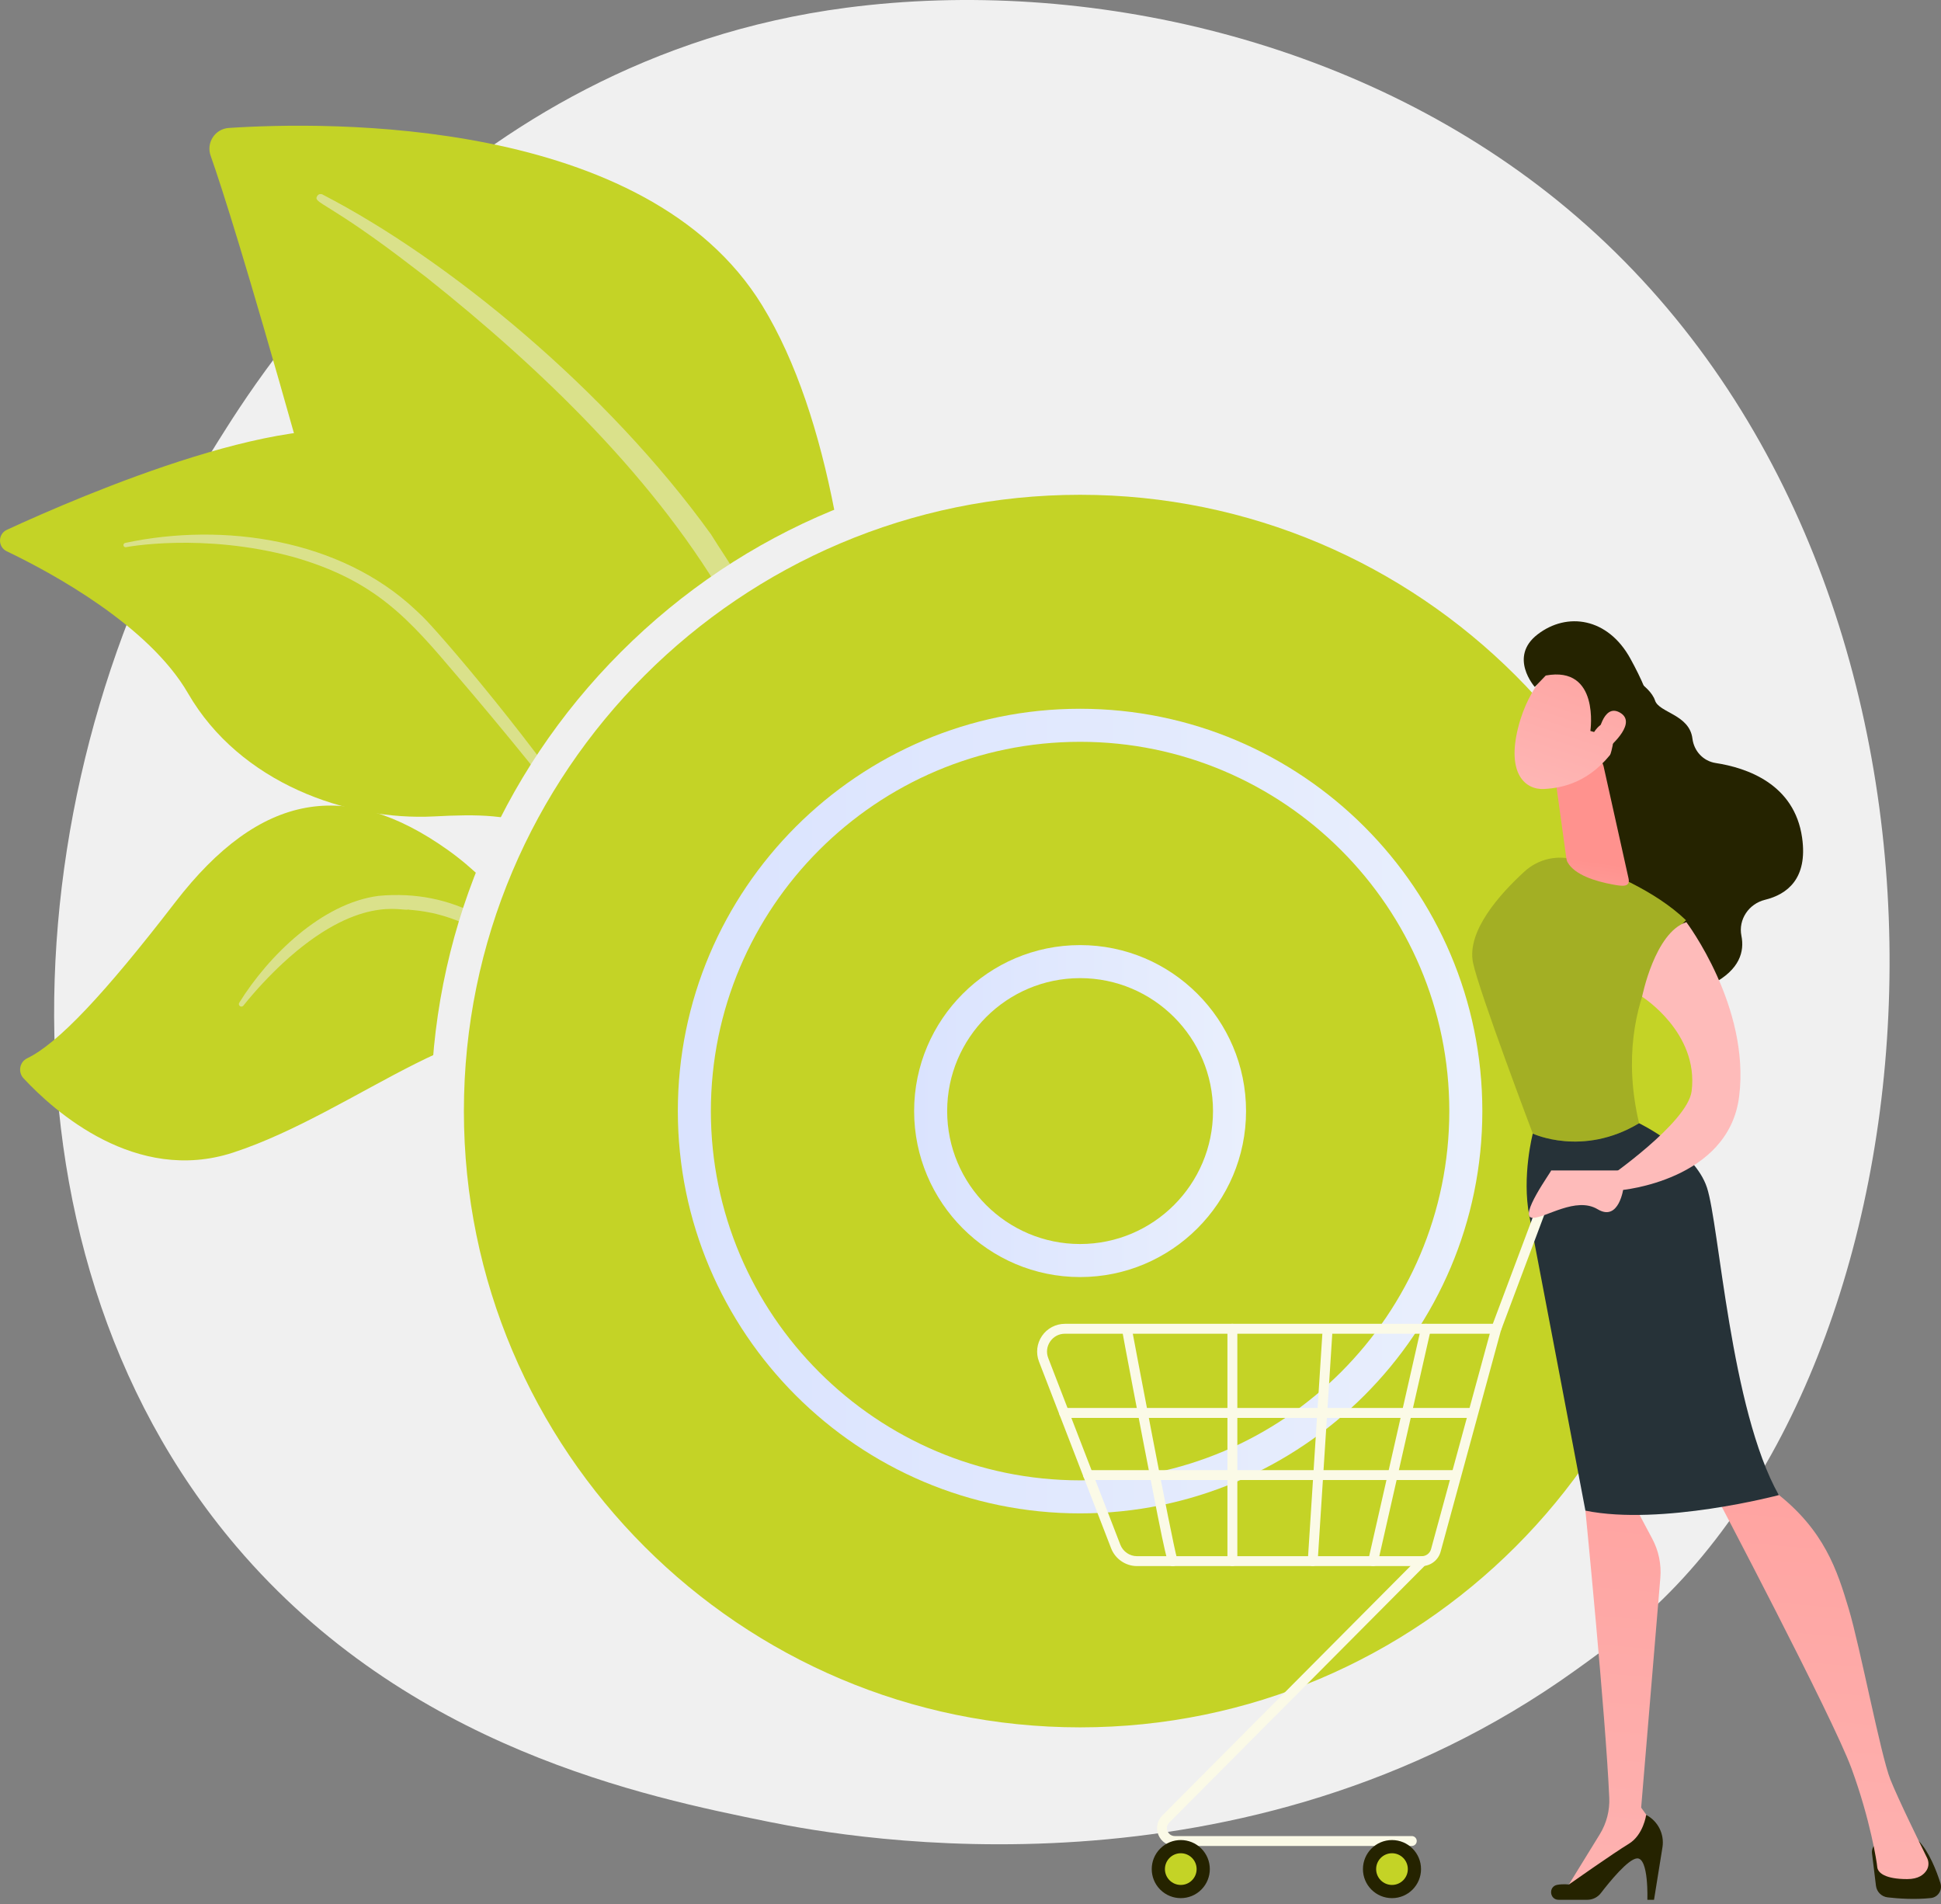 <svg width="209" height="205" viewBox="0 0 209 205" fill="none" xmlns="http://www.w3.org/2000/svg">
<rect x="0" y="0" width="209" height="205" fill="#808080" stroke="none"/>
<path d="M180.554 170.629C176.496 174.902 172.656 177.657 169.622 179.834C133.96 205.422 91.762 197.963 82.794 196.141C69.551 193.452 43.952 188.252 25.445 166.488C-2.556 133.56 1.804 81.683 23.523 47.439C27.496 41.175 48.481 6.409 91.133 0.833C116.946 -2.541 147.035 4.264 168.825 22.52C214.564 60.84 211.308 138.253 180.554 170.629Z" fill="#F0F0F0"/>
<path d="M91.834 109.04C91.834 109.04 86.488 85.993 74.36 82.575C62.233 79.158 41.187 80.484 31.976 47.785C26.583 28.641 23.942 20.345 22.678 16.756C22.185 15.355 23.16 13.872 24.641 13.775C35.118 13.088 69.572 12.488 82.075 32.894C96.898 57.085 91.834 109.04 91.834 109.04Z" fill="#C4D326"/>
<path opacity="0.5" d="M34.723 20.939C48.207 27.901 65.343 41.952 76.556 57.527C78.157 60.157 82.256 65.572 86.131 76.069C89.428 84.808 91.382 94.435 91.805 101.031C91.832 101.448 91.516 101.808 91.099 101.835C90.382 101.881 90.284 101.122 90.296 101.144C88.896 90.048 84.89 76.819 78.663 65.554C70.861 51.763 58.264 39.685 45.923 29.869L44.667 28.912C35.178 21.586 33.658 21.904 34.161 21.094C34.28 20.903 34.526 20.838 34.723 20.939Z" fill="#F0F0F0"/>
<path d="M98.429 135.383C100.235 135.757 78.014 118.961 64.226 87.152C57.729 72.162 52.661 52.592 41.819 47.336C32.796 42.962 8.605 53.41 0.744 57.038C-0.239 57.491 -0.251 58.882 0.725 59.35C5.535 61.655 16.012 67.315 20.248 74.645C25.831 84.307 37.431 88.383 46.751 87.896C56.072 87.409 61.448 87.881 69.408 100.94C77.368 113.998 93.296 134.32 98.429 135.383Z" fill="#C4D326"/>
<path opacity="0.5" d="M13.476 58.452C24.114 56.186 36.645 58.082 44.694 65.613L45.456 66.333C47.224 68.027 57.991 80.529 64.978 91.391C65.065 91.526 65.026 91.707 64.891 91.794C64.66 91.942 64.463 91.697 64.494 91.716C60.028 85.713 53.905 78.221 49.134 72.668C43.987 66.593 40.426 62.498 31.599 59.968C21.817 57.315 13.534 58.913 13.56 58.912C13.432 58.931 13.313 58.844 13.294 58.716C13.275 58.593 13.357 58.478 13.476 58.452Z" fill="#F0F0F0"/>
<path d="M79.461 143.155C80.549 143.414 71.382 134.111 68.416 124.6C65.45 115.089 59.047 99.202 48.207 91.501C37.367 83.8 28.037 85.242 18.87 97.135C11.232 107.045 6.239 112.34 2.923 113.938C2.102 114.333 1.912 115.424 2.533 116.092C5.836 119.644 14.614 127.497 25.085 124.093C38.441 119.75 52.624 106.693 59.532 112.766C66.44 118.838 66.856 123.123 67.907 126.572C68.958 130.022 72.261 141.443 79.461 143.155Z" fill="#C4D326"/>
<path opacity="0.5" d="M25.761 107.957C28.894 102.901 34.66 97.241 40.767 96.449C48.788 95.709 55.241 99.533 60.009 106.469C61.939 109.438 62.835 111.058 64.507 114.876C64.64 115.181 64.195 115.397 64.037 115.107C63.085 113.356 62.115 111.516 60.896 109.668C53.474 97.635 44.355 98.102 43.949 97.921C43.31 98.155 38.574 96.203 30.454 103.697C28.941 105.108 27.509 106.642 26.211 108.261L26.204 108.27C26.11 108.388 25.939 108.406 25.822 108.313C25.713 108.226 25.689 108.072 25.761 107.957Z" fill="#F0F0F0"/>
<path d="M116.3 187.748C153.926 187.748 184.428 157.246 184.428 119.62C184.428 81.994 153.926 51.492 116.3 51.492C78.674 51.492 48.172 81.994 48.172 119.62C48.172 157.246 78.674 187.748 116.3 187.748Z" fill="#C4D326"/>
<path d="M116.3 189.527C97.627 189.527 80.072 182.255 66.868 169.052C53.665 155.848 46.393 138.293 46.393 119.62C46.393 100.947 53.665 83.392 66.868 70.189C80.072 56.985 97.627 49.714 116.3 49.714C134.973 49.714 152.528 56.985 165.732 70.189C178.935 83.392 186.207 100.947 186.207 119.62C186.207 138.293 178.935 155.848 165.732 169.052C152.528 182.255 134.973 189.527 116.3 189.527ZM116.3 53.27C79.715 53.27 49.95 83.035 49.95 119.62C49.95 156.205 79.715 185.97 116.3 185.97C152.885 185.97 182.65 156.205 182.65 119.62C182.65 83.035 152.885 53.27 116.3 53.27Z" fill="#F0F0F0"/>
<path d="M116.3 161.154C139.239 161.154 157.834 142.559 157.834 119.62C157.834 96.681 139.239 78.086 116.3 78.086C93.361 78.086 74.766 96.681 74.766 119.62C74.766 142.559 93.361 161.154 116.3 161.154Z" fill="#C4D326"/>
<path d="M116.3 162.933C92.417 162.933 72.987 143.503 72.987 119.62C72.987 95.737 92.417 76.307 116.3 76.307C140.183 76.307 159.613 95.737 159.613 119.62C159.613 143.503 140.183 162.933 116.3 162.933ZM116.3 79.864C94.379 79.864 76.544 97.699 76.544 119.62C76.544 141.541 94.379 159.376 116.3 159.376C138.221 159.376 156.056 141.541 156.056 119.62C156.056 97.699 138.221 79.864 116.3 79.864Z" fill="url(#paint0_linear_42_1564)"/>
<path d="M116.3 135.712C125.187 135.712 132.392 128.507 132.392 119.62C132.392 110.733 125.187 103.528 116.3 103.528C107.413 103.528 100.208 110.733 100.208 119.62C100.208 128.507 107.413 135.712 116.3 135.712Z" fill="#C4D326"/>
<path d="M116.3 137.49C106.447 137.49 98.43 129.474 98.43 119.62C98.43 109.767 106.447 101.75 116.3 101.75C126.154 101.75 134.17 109.767 134.17 119.62C134.17 129.474 126.154 137.49 116.3 137.49ZM116.3 105.307C108.408 105.307 101.987 111.728 101.987 119.62C101.987 127.512 108.408 133.933 116.3 133.933C124.192 133.933 130.613 127.513 130.613 119.62C130.613 111.728 124.192 105.307 116.3 105.307Z" fill="url(#paint1_linear_42_1564)"/>
<path d="M174.707 72.326C174.707 72.326 177.664 73.764 178.207 75.416C178.643 76.741 181.912 76.912 182.235 79.519C182.402 80.864 183.398 81.942 184.738 82.148C188.077 82.659 193.222 84.393 194.045 90.19C194.674 94.614 192.418 96.292 190.051 96.873C188.312 97.299 187.157 98.99 187.509 100.746C187.846 102.429 187.343 104.375 184.426 105.915C177.89 109.363 171.363 97.744 171.363 97.744L170.025 77.456L174.707 72.326Z" fill="#252300"/>
<path d="M201.573 199.54L201.996 203.017C202.076 203.676 202.596 204.198 203.256 204.273C204.37 204.401 206.159 204.531 207.909 204.346C208.677 204.265 209.176 203.487 208.942 202.751C208.515 201.409 207.735 199.394 206.61 198.208H202.753C202.04 198.208 201.487 198.832 201.573 199.54Z" fill="#252300"/>
<path d="M171.363 158.809L170.712 162.638C170.712 162.638 172.892 184.721 173.28 193.554C173.341 194.939 172.982 196.308 172.255 197.488L168.465 203.644L178.099 197.959L178.291 196.783L176.714 194.615L178.779 169.876C178.901 168.423 178.601 166.966 177.916 165.678L175.923 161.934L171.363 158.809Z" fill="url(#paint2_linear_42_1564)"/>
<path d="M167.83 204.536H170.905C171.48 204.536 172.023 204.272 172.374 203.816C173.332 202.57 175.318 200.14 176.268 200.077C177.546 199.992 177.383 204.536 177.383 204.536H178.099L179.007 198.889C179.235 197.468 178.528 196.061 177.253 195.395C177.253 195.395 176.96 197.556 175.376 198.512C173.792 199.468 168.928 202.891 168.928 202.891C168.928 202.891 168.333 202.806 167.679 202.924C166.709 203.099 166.844 204.536 167.83 204.536Z" fill="#252300"/>
<path d="M184.559 160.627C184.559 160.627 197.331 184.854 199.361 190.386C201.391 195.917 202.103 200.532 202.13 200.969C202.172 201.651 203.022 202.306 205.363 202.306C206.571 202.306 207.162 201.822 207.452 201.353C207.699 200.953 207.712 200.453 207.504 200.031C206.765 198.536 204.42 193.758 203.552 191.591C202.515 189.004 200.285 177.278 199.062 173.201C197.839 169.124 196.457 164.701 191.131 160.627C191.131 160.627 187.475 157.047 184.559 160.627Z" fill="url(#paint3_linear_42_1564)"/>
<path d="M176.491 120.93C173.196 106.97 181.542 99.074 181.542 99.074C178.165 95.832 173.007 93.724 169.742 92.628C167.8 91.976 165.668 92.441 164.156 93.823C161.534 96.218 157.905 100.243 158.611 103.652C159.248 106.723 165.047 122.045 165.047 122.045C165.047 122.045 170.409 124.583 176.491 120.93Z" fill="#A3AF24"/>
<path d="M183.795 127.842C182.454 123.803 176.491 120.93 176.491 120.93C170.409 124.583 165.047 122.045 165.047 122.045C165.047 122.045 163.844 126.642 164.674 130.914C165.504 135.185 170.712 162.638 170.712 162.638C178.917 164.301 191.536 160.966 191.536 160.966C186.31 151.687 185.136 131.881 183.795 127.842Z" fill="#263238"/>
<path d="M172.667 82.493L175.345 94.525C175.602 95.585 174.635 95.411 173.564 95.209C171.809 94.879 169.548 94.197 168.792 92.832C168.715 92.693 168.677 92.536 168.655 92.379L167.504 84.035C167.413 83.374 167.771 82.731 168.381 82.46L170.602 81.476C171.457 81.097 172.447 81.585 172.667 82.493Z" fill="url(#paint4_linear_42_1564)"/>
<path d="M167.536 71.526C167.536 71.526 164.685 73.456 163.459 78.372C162.234 83.288 164.225 85.051 166.266 84.943C168.308 84.835 171.267 84.204 173.831 80.677C176.396 77.15 171.273 69.167 167.536 71.526Z" fill="url(#paint5_linear_42_1564)"/>
<path d="M171.246 78.694C171.246 78.694 172.29 71.65 166.442 72.728L165.26 73.959C165.26 73.959 162.397 70.735 165.565 68.298C168.733 65.861 173.129 66.485 175.561 70.922C177.993 75.358 178.875 78.475 176.837 81.232C174.799 83.989 173.265 81.624 173.265 81.624C173.265 81.624 174.2 79.239 173.424 78.215C172.649 77.191 171.648 78.81 171.648 78.81L171.246 78.694Z" fill="#252300"/>
<path d="M172.045 79.297C172.045 79.297 172.561 75.673 174.411 76.709C176.262 77.745 173.744 80.095 172.735 80.894L172.045 79.297Z" fill="url(#paint6_linear_42_1564)"/>
<path d="M181.581 99.279C181.581 99.279 188.473 108.385 187.266 118.041C186.129 127.138 174.523 128.136 174.523 128.136L173.033 126.878C173.033 126.878 181.723 120.884 182.149 117.473C182.938 111.165 176.816 107.311 176.816 107.311C176.816 107.311 178.169 100.416 181.581 99.279Z" fill="url(#paint7_linear_42_1564)"/>
<path d="M153.094 168.607H122.432C121.205 168.607 120.083 167.838 119.641 166.693L111.876 146.596C111.52 145.675 111.641 144.639 112.199 143.825C112.758 143.01 113.68 142.524 114.667 142.524H161.811L155.12 167.06C154.871 167.971 154.038 168.607 153.094 168.607ZM114.667 143.591C114.022 143.591 113.444 143.896 113.079 144.428C112.714 144.96 112.638 145.61 112.871 146.211L120.635 166.309C120.92 167.045 121.642 167.541 122.432 167.541H153.094C153.558 167.541 153.968 167.228 154.091 166.779L160.415 143.591H114.667Z" fill="#FBFAE7"/>
<path d="M161.612 143.245L160.613 142.87L165.847 128.915L171.862 128.313L171.968 129.374L166.613 129.91L161.612 143.245Z" fill="#FBFAE7"/>
<path d="M167.02 126.012H175.072L174.815 127.863C174.815 127.863 174.35 131.583 172.025 130.188C169.7 128.793 166.445 131.118 165.05 131.118C163.374 131.118 167.131 126.021 167.02 126.012Z" fill="url(#paint8_linear_42_1564)"/>
<path d="M152.016 198.74H126.506C125.715 198.74 125.015 198.265 124.723 197.529C124.431 196.795 124.614 195.969 125.19 195.427L152.775 167.698C152.983 167.489 153.321 167.488 153.529 167.696C153.738 167.903 153.739 168.241 153.531 168.45L125.934 196.191C125.658 196.451 125.581 196.8 125.715 197.136C125.848 197.472 126.144 197.673 126.506 197.673H152.016C152.31 197.673 152.549 197.912 152.549 198.206C152.549 198.501 152.31 198.74 152.016 198.74Z" fill="#FBFAE7"/>
<path d="M156.518 159.342H117.166C116.872 159.342 116.633 159.103 116.633 158.809C116.633 158.514 116.872 158.275 117.166 158.275H156.518C156.812 158.275 157.051 158.514 157.051 158.809C157.051 159.103 156.812 159.342 156.518 159.342Z" fill="#FBFAE7"/>
<path d="M158.522 152.652H114.581C114.287 152.652 114.048 152.414 114.048 152.119C114.048 151.824 114.287 151.586 114.581 151.586H158.522C158.816 151.586 159.055 151.824 159.055 152.119C159.055 152.414 158.816 152.652 158.522 152.652Z" fill="#FBFAE7"/>
<path d="M126.285 168.616C126.258 168.616 126.232 168.614 126.205 168.61C125.691 168.529 125.681 168.527 123.194 155.685C123.17 155.56 120.786 143.228 120.802 143.016L121.334 143.058L121.862 142.985C121.893 143.184 126.201 165.983 126.738 167.778C126.818 167.897 126.849 168.048 126.813 168.198C126.754 168.442 126.53 168.616 126.285 168.616Z" fill="#FBFAE7"/>
<path d="M132.699 168.607C132.404 168.607 132.166 168.369 132.166 168.074V143.058C132.166 142.763 132.404 142.524 132.699 142.524C132.993 142.524 133.232 142.763 133.232 143.058V168.074C133.232 168.369 132.993 168.607 132.699 168.607Z" fill="#FBFAE7"/>
<path d="M141.35 168.607C141.339 168.607 141.327 168.607 141.316 168.606C141.022 168.587 140.799 168.334 140.818 168.04L142.387 143.592C142.406 143.298 142.661 143.084 142.953 143.094C143.247 143.113 143.47 143.366 143.451 143.661L141.882 168.108C141.864 168.39 141.629 168.607 141.35 168.607Z" fill="#FBFAE7"/>
<path d="M147.853 168.607C147.814 168.607 147.774 168.603 147.734 168.594C147.447 168.528 147.267 168.243 147.332 167.956L153.015 142.939C153.08 142.652 153.366 142.473 153.653 142.537C153.94 142.603 154.12 142.888 154.055 143.176L148.372 168.192C148.316 168.439 148.096 168.607 147.853 168.607Z" fill="#FBFAE7"/>
<path d="M129.353 203.44C128.132 204.661 126.152 204.661 124.931 203.44C123.71 202.219 123.71 200.239 124.931 199.018C126.152 197.797 128.132 197.797 129.353 199.018C130.574 200.239 130.574 202.219 129.353 203.44Z" fill="#252300"/>
<path d="M127.142 202.935C128.084 202.935 128.848 202.171 128.848 201.229C128.848 200.287 128.084 199.523 127.142 199.523C126.2 199.523 125.436 200.287 125.436 201.229C125.436 202.171 126.2 202.935 127.142 202.935Z" fill="#C4D326"/>
<path d="M149.884 204.356C151.611 204.356 153.011 202.956 153.011 201.229C153.011 199.502 151.611 198.102 149.884 198.102C148.157 198.102 146.757 199.502 146.757 201.229C146.757 202.956 148.157 204.356 149.884 204.356Z" fill="#252300"/>
<path d="M151.589 201.229C151.589 202.171 150.826 202.935 149.884 202.935C148.942 202.935 148.178 202.171 148.178 201.229C148.178 200.287 148.942 199.523 149.884 199.523C150.826 199.523 151.589 200.287 151.589 201.229Z" fill="#C4D326"/>
<defs>
<linearGradient id="paint0_linear_42_1564" x1="72.987" y1="119.62" x2="159.613" y2="119.62" gradientUnits="userSpaceOnUse">
<stop stop-color="#DAE3FE"/>
<stop offset="1" stop-color="#E9EFFD"/>
</linearGradient>
<linearGradient id="paint1_linear_42_1564" x1="98.43" y1="119.62" x2="134.17" y2="119.62" gradientUnits="userSpaceOnUse">
<stop stop-color="#DAE3FE"/>
<stop offset="1" stop-color="#E9EFFD"/>
</linearGradient>
<linearGradient id="paint2_linear_42_1564" x1="170.143" y1="230.646" x2="180.844" y2="105.579" gradientUnits="userSpaceOnUse">
<stop stop-color="#FEBBBA"/>
<stop offset="1" stop-color="#FF928E"/>
</linearGradient>
<linearGradient id="paint3_linear_42_1564" x1="191.669" y1="232.507" x2="202.373" y2="107.407" gradientUnits="userSpaceOnUse">
<stop stop-color="#FEBBBA"/>
<stop offset="1" stop-color="#FF928E"/>
</linearGradient>
<linearGradient id="paint4_linear_42_1564" x1="168.97" y1="107.368" x2="170.98" y2="92.662" gradientUnits="userSpaceOnUse">
<stop stop-color="#FEBBBA"/>
<stop offset="1" stop-color="#FF928E"/>
</linearGradient>
<linearGradient id="paint5_linear_42_1564" x1="165.39" y1="89.658" x2="176.53" y2="55.632" gradientUnits="userSpaceOnUse">
<stop stop-color="#FEBBBA"/>
<stop offset="1" stop-color="#FF928E"/>
</linearGradient>
<linearGradient id="paint6_linear_42_1564" x1="169.46" y1="90.99" x2="180.599" y2="56.965" gradientUnits="userSpaceOnUse">
<stop stop-color="#FEBBBA"/>
<stop offset="1" stop-color="#FF928E"/>
</linearGradient>
<linearGradient id="paint7_linear_42_1564" x1="192.814" y1="105.436" x2="240.244" y2="75.322" gradientUnits="userSpaceOnUse">
<stop stop-color="#FEBBBA"/>
<stop offset="1" stop-color="#FF928E"/>
</linearGradient>
<linearGradient id="paint8_linear_42_1564" x1="196.637" y1="111.458" x2="244.067" y2="81.344" gradientUnits="userSpaceOnUse">
<stop stop-color="#FEBBBA"/>
<stop offset="1" stop-color="#FF928E"/>
</linearGradient>
</defs>
</svg>
